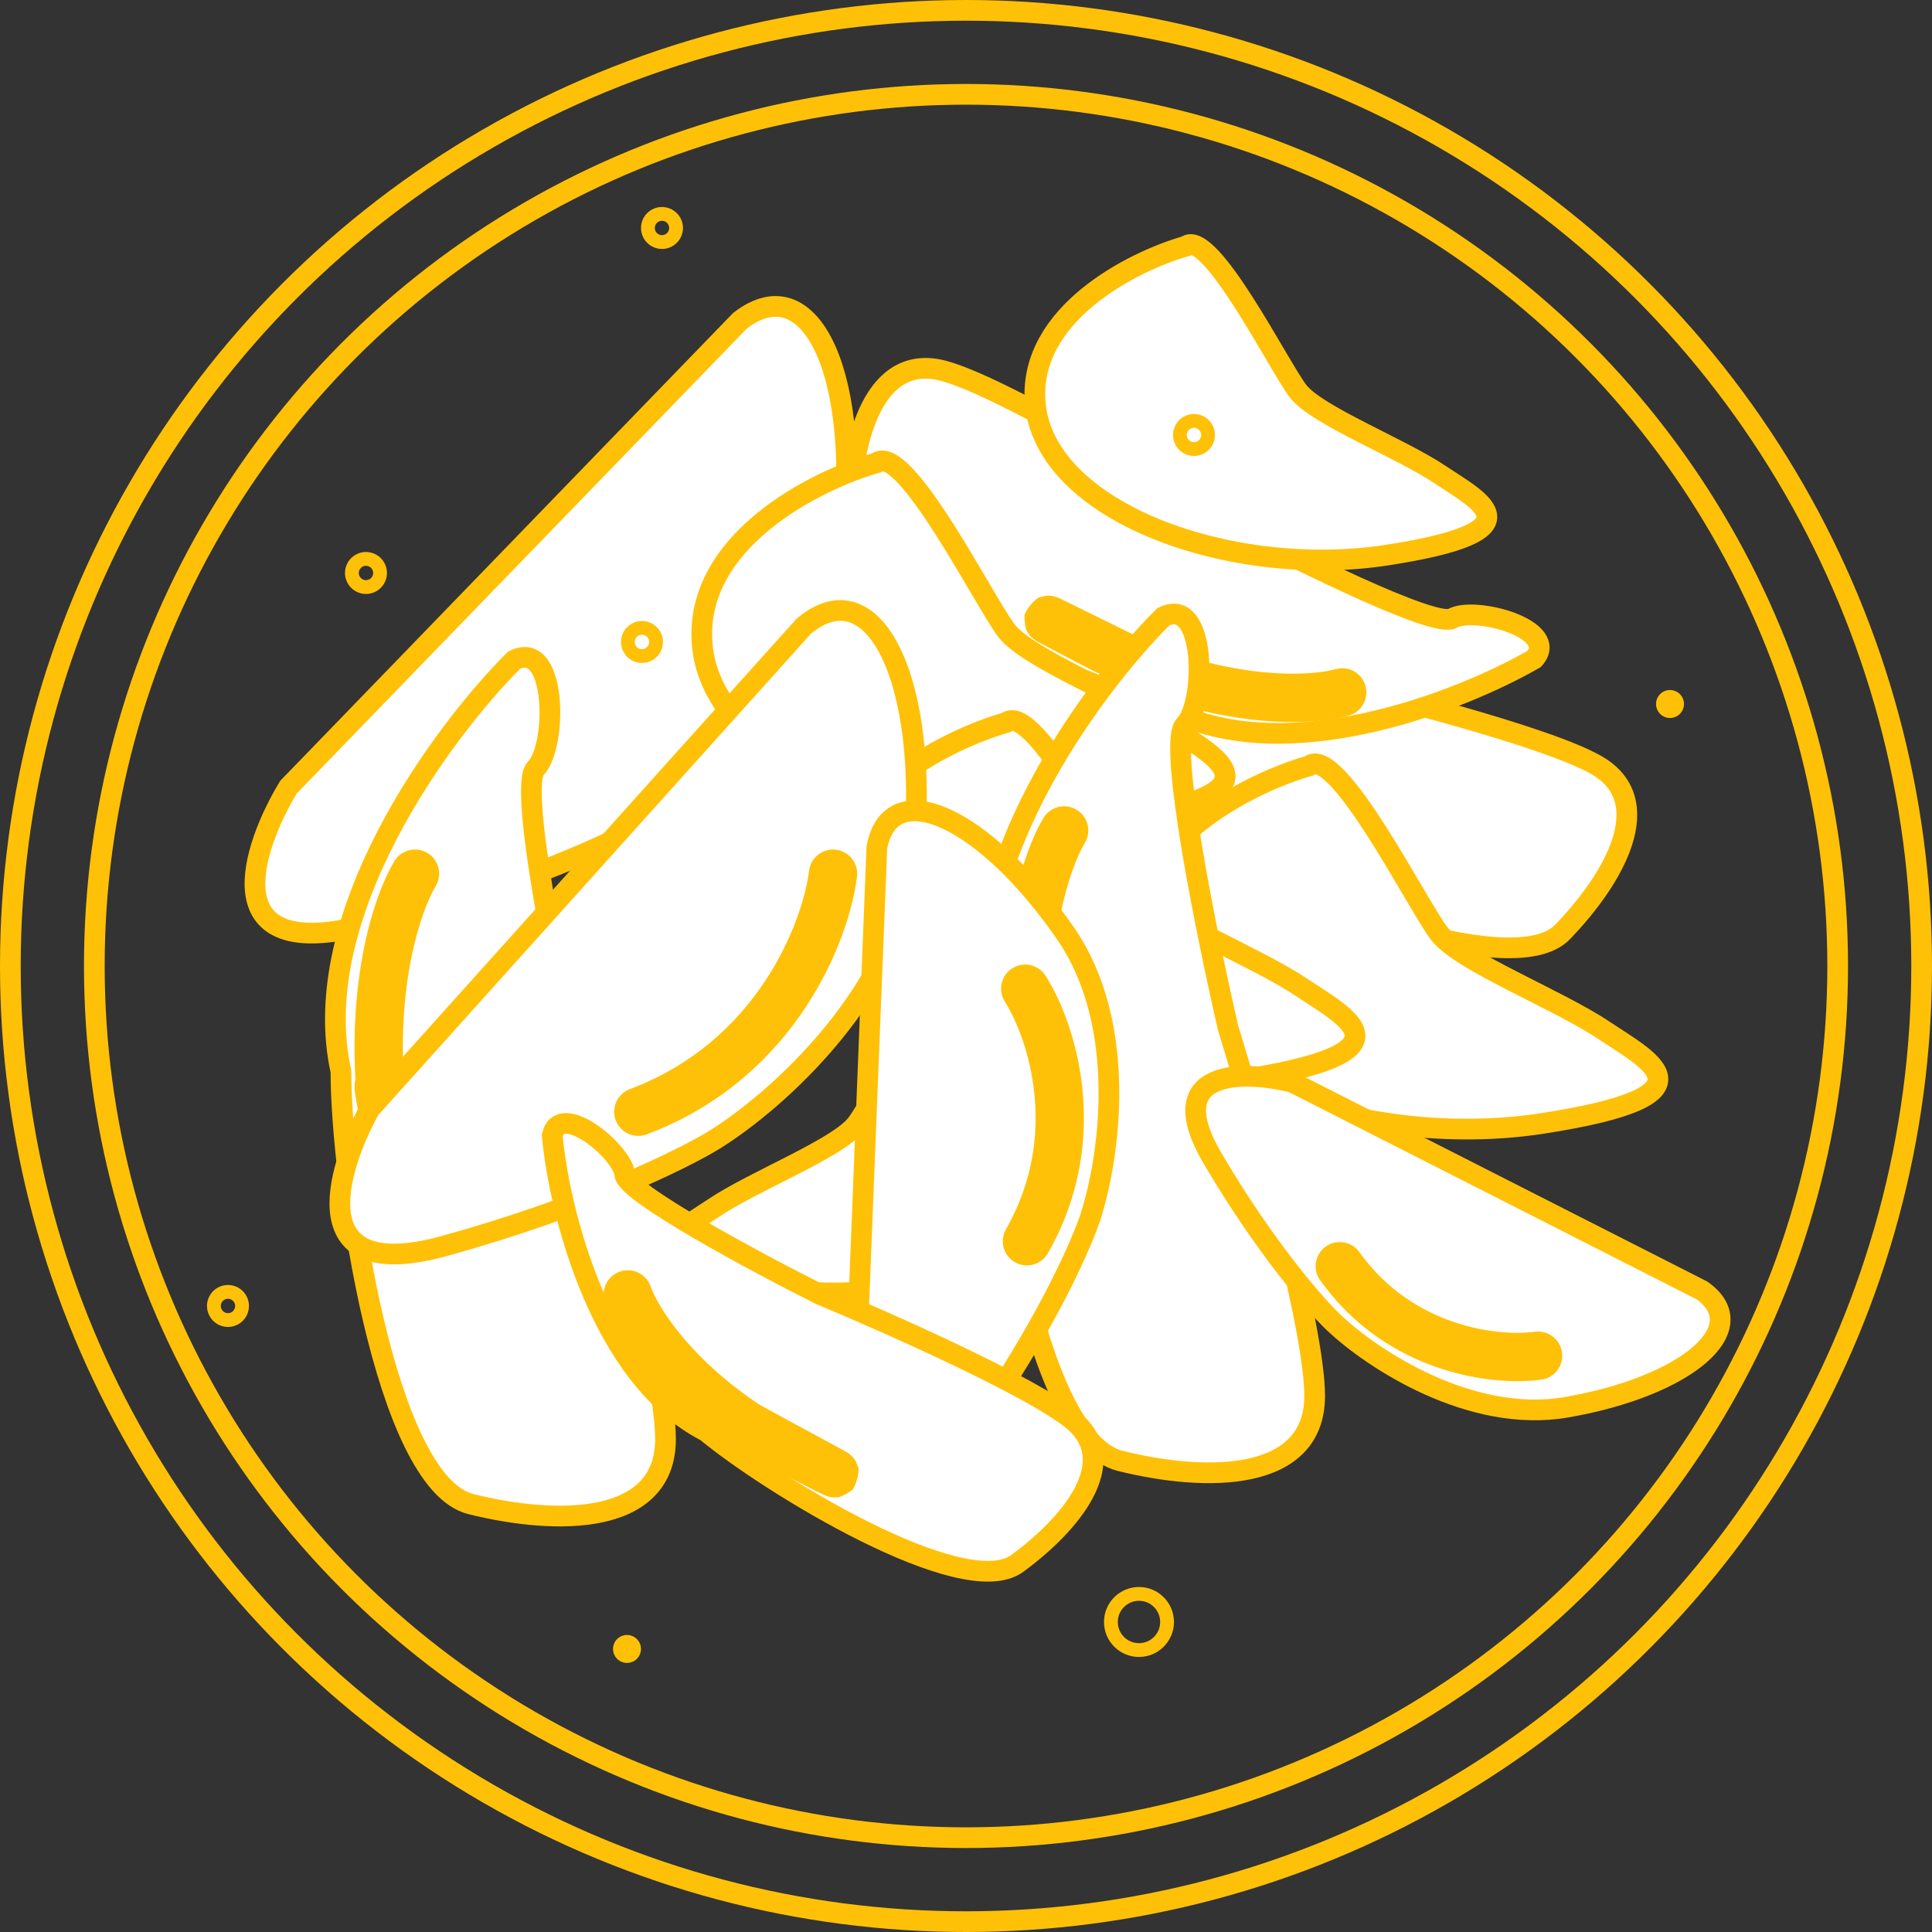 <svg width="28" height="28" viewBox="0 0 28 28" fill="none" xmlns="http://www.w3.org/2000/svg">
<rect x="0" y="0" width="28" height="28" fill="#333333" stroke="none"/>
<circle cx="14" cy="14" r="13.85" stroke="#FFC107" stroke-width="0.3"/>
<circle cx="14" cy="14" r="12.633" stroke="#FFC107" stroke-width="0.3"/>
<circle cx="16.797" cy="5.638" r="0.103" stroke="#FFC107" stroke-width="0.2"/>
<circle cx="9.594" cy="3.304" r="0.204" stroke="#FFC107" stroke-width="0.2"/>
<circle cx="5.942" cy="11.826" r="0.204" stroke="#FFC107" stroke-width="0.2"/>
<circle cx="20.348" cy="14.464" r="0.204" stroke="#FFC107" stroke-width="0.2"/>
<circle cx="16.507" cy="23.507" r="0.407" stroke="#FFC107" stroke-width="0.2"/>
<circle cx="3.304" cy="18.927" r="0.204" stroke="#FFC107" stroke-width="0.2"/>
<circle cx="9.087" cy="23.898" r="0.103" stroke="#FFC107" stroke-width="0.2"/>
<circle cx="24.203" cy="10.203" r="0.103" stroke="#FFC107" stroke-width="0.2"/>
<circle cx="16.304" cy="6.304" r="0.204" stroke="#FFC107" stroke-width="0.2"/>
<path d="M17.358 12.258C15.528 11.682 14.435 9.169 14.118 7.985C14.153 7.404 15.279 8.054 15.374 8.41C15.451 8.694 17.682 9.442 18.789 9.78C19.938 10.043 22.418 10.674 23.139 11.09C24.04 11.61 23.39 12.737 22.644 13.508C21.899 14.279 18.484 12.909 17.358 12.258Z" fill="white" stroke="#FFC107" stroke-width="0.3"/>
<path d="M16.052 10.13C15.958 9.961 15.745 9.9 15.576 9.994C15.407 10.087 15.346 10.3 15.44 10.469L16.052 10.13ZM18.77 12.346L18.665 12.68L18.77 12.346ZM17.79 11.961L17.942 11.646L17.79 11.961ZM15.44 10.469C15.679 10.9 16.39 11.678 17.639 12.277L17.942 11.646C16.797 11.097 16.207 10.409 16.052 10.13L15.44 10.469ZM17.639 12.277C17.947 12.424 18.289 12.561 18.665 12.68L18.875 12.012C18.531 11.904 18.22 11.779 17.942 11.646L17.639 12.277ZM18.665 12.68C18.951 12.77 19.143 12.83 19.261 12.866C19.319 12.883 19.361 12.896 19.389 12.904C19.398 12.907 19.418 12.912 19.437 12.916C19.441 12.917 19.456 12.92 19.475 12.922C19.483 12.923 19.507 12.925 19.539 12.922C19.556 12.92 19.599 12.912 19.625 12.904C19.666 12.887 19.761 12.817 19.806 12.76C19.844 12.678 19.855 12.517 19.837 12.448C19.818 12.408 19.779 12.35 19.762 12.331C19.731 12.299 19.701 12.28 19.695 12.276C19.675 12.264 19.659 12.256 19.655 12.255C19.629 12.243 19.589 12.229 19.566 12.22C19.534 12.209 19.49 12.194 19.439 12.177C19.337 12.142 19.201 12.096 19.052 12.045C18.753 11.944 18.401 11.825 18.158 11.74C18.033 11.696 17.947 11.664 17.909 11.648C17.899 11.644 17.901 11.645 17.91 11.649C17.911 11.65 17.933 11.661 17.959 11.682C17.968 11.689 18.011 11.722 18.044 11.782C18.063 11.815 18.09 11.875 18.089 11.956C18.088 12.047 18.053 12.128 17.998 12.188C17.912 12.283 17.805 12.296 17.795 12.298C17.764 12.303 17.741 12.302 17.732 12.302C17.712 12.301 17.698 12.299 17.698 12.299C17.693 12.298 17.696 12.298 17.71 12.302L17.871 11.62C17.852 11.616 17.83 11.611 17.809 11.608C17.8 11.606 17.779 11.603 17.755 11.602C17.744 11.602 17.718 11.601 17.686 11.607C17.675 11.608 17.567 11.622 17.48 11.717C17.426 11.778 17.39 11.859 17.389 11.95C17.389 12.031 17.416 12.092 17.434 12.126C17.468 12.186 17.512 12.22 17.522 12.228C17.55 12.251 17.578 12.265 17.584 12.269C17.605 12.28 17.626 12.289 17.64 12.294C17.699 12.319 17.805 12.357 17.926 12.4C18.174 12.488 18.53 12.608 18.828 12.708C18.977 12.759 19.112 12.804 19.213 12.839C19.263 12.856 19.304 12.87 19.333 12.881C19.373 12.895 19.373 12.895 19.36 12.889C19.358 12.888 19.342 12.881 19.323 12.87C19.318 12.866 19.288 12.848 19.257 12.816C19.24 12.796 19.201 12.738 19.183 12.699C19.164 12.63 19.176 12.469 19.214 12.387C19.259 12.329 19.354 12.26 19.395 12.243C19.42 12.235 19.463 12.226 19.48 12.225C19.511 12.222 19.535 12.224 19.543 12.225C19.561 12.227 19.574 12.23 19.576 12.23C19.587 12.232 19.592 12.234 19.579 12.23C19.559 12.225 19.523 12.214 19.465 12.196C19.351 12.161 19.161 12.102 18.875 12.012L18.665 12.68Z" fill="#FFC107"/>
<path d="M16.932 10.279C18.63 11.164 21.175 10.161 22.235 9.549C22.62 9.115 21.366 8.779 21.048 8.963C20.794 9.11 18.691 8.062 17.671 7.52C16.674 6.895 14.479 5.59 13.677 5.375C12.674 5.106 12.338 6.36 12.32 7.43C12.302 8.501 15.678 9.943 16.932 10.279Z" fill="white" stroke="#FFC107" stroke-width="0.3"/>
<path d="M19.356 9.698C19.542 9.644 19.735 9.752 19.789 9.938C19.842 10.124 19.734 10.317 19.548 10.371L19.356 9.698ZM15.874 9.344L15.712 9.654L15.874 9.344ZM16.837 9.764L16.953 9.434L16.837 9.764ZM19.548 10.371C19.076 10.506 18.024 10.553 16.721 10.094L16.953 9.434C18.148 9.854 19.049 9.785 19.356 9.698L19.548 10.371ZM16.721 10.094C16.399 9.981 16.061 9.836 15.712 9.654L16.036 9.034C16.355 9.2 16.662 9.331 16.953 9.434L16.721 10.094ZM15.712 9.654C15.447 9.516 15.269 9.423 15.161 9.365C15.107 9.337 15.068 9.316 15.043 9.302C15.034 9.297 15.016 9.287 15.001 9.276C14.997 9.274 14.984 9.265 14.969 9.253C14.963 9.248 14.944 9.233 14.924 9.209C14.913 9.195 14.889 9.159 14.876 9.135C14.859 9.093 14.841 8.978 14.85 8.905C14.881 8.82 14.987 8.698 15.049 8.663C15.09 8.647 15.158 8.634 15.185 8.632C15.229 8.632 15.263 8.64 15.27 8.641C15.293 8.647 15.31 8.653 15.314 8.654C15.341 8.664 15.379 8.683 15.401 8.693C15.432 8.708 15.473 8.728 15.521 8.752C15.618 8.799 15.747 8.863 15.888 8.932C16.17 9.072 16.502 9.236 16.734 9.347C16.853 9.404 16.936 9.443 16.974 9.459C16.984 9.463 16.982 9.462 16.973 9.459C16.972 9.458 16.948 9.45 16.914 9.447C16.904 9.446 16.85 9.439 16.784 9.458C16.748 9.468 16.686 9.491 16.629 9.549C16.565 9.614 16.533 9.696 16.529 9.777C16.523 9.905 16.589 9.99 16.595 9.999C16.613 10.024 16.631 10.04 16.637 10.046C16.651 10.06 16.663 10.068 16.663 10.068C16.667 10.071 16.665 10.069 16.653 10.061L17.021 9.466C17.037 9.476 17.056 9.488 17.074 9.501C17.081 9.506 17.098 9.518 17.115 9.535C17.123 9.543 17.142 9.56 17.161 9.586C17.168 9.596 17.234 9.682 17.228 9.81C17.224 9.892 17.192 9.975 17.128 10.04C17.071 10.098 17.009 10.121 16.972 10.132C16.905 10.15 16.85 10.144 16.838 10.143C16.801 10.139 16.772 10.129 16.765 10.127C16.743 10.12 16.721 10.112 16.707 10.106C16.648 10.081 16.547 10.034 16.431 9.979C16.194 9.865 15.858 9.699 15.577 9.56C15.436 9.49 15.309 9.427 15.213 9.38C15.166 9.357 15.127 9.338 15.099 9.324C15.061 9.306 15.06 9.307 15.074 9.312C15.076 9.313 15.092 9.319 15.114 9.324C15.12 9.325 15.154 9.333 15.198 9.332C15.224 9.331 15.293 9.317 15.334 9.302C15.396 9.267 15.501 9.145 15.533 9.06C15.541 8.987 15.523 8.872 15.506 8.83C15.494 8.807 15.469 8.77 15.459 8.757C15.438 8.733 15.42 8.718 15.414 8.713C15.4 8.701 15.389 8.694 15.387 8.693C15.377 8.686 15.373 8.684 15.385 8.691C15.402 8.701 15.436 8.719 15.489 8.747C15.595 8.803 15.771 8.895 16.036 9.034L15.712 9.654Z" fill="#FFC107"/>
<path d="M4.181 11.408L10.724 4.649C11.776 3.834 12.512 5.507 12.198 7.996C11.946 9.987 10.067 11.52 9.159 12.037C8.704 12.296 7.275 12.937 5.189 13.432C3.104 13.927 3.648 12.289 4.181 11.408Z" fill="white"/>
<path d="M15.002 5.822C14.91 4.546 16.418 3.788 17.183 3.569C17.533 3.297 18.542 5.321 18.814 5.671C19.085 6.022 20.291 6.49 20.873 6.88C21.456 7.27 22.351 7.699 20.094 8.046C17.837 8.393 15.116 7.417 15.002 5.822Z" fill="white"/>
<path d="M4.181 11.408L10.724 4.649C11.776 3.834 12.512 5.507 12.198 7.996C11.946 9.987 10.067 11.52 9.159 12.037C8.704 12.296 7.275 12.937 5.189 13.432C3.104 13.927 3.648 12.289 4.181 11.408Z" stroke="#FFC107" stroke-width="0.3"/>
<path d="M15.002 5.822C14.91 4.546 16.418 3.788 17.183 3.569C17.533 3.297 18.542 5.321 18.814 5.671C19.085 6.022 20.291 6.49 20.873 6.88C21.456 7.27 22.351 7.699 20.094 8.046C17.837 8.393 15.116 7.417 15.002 5.822Z" stroke="#FFC107" stroke-width="0.3"/>
<path d="M16.224 16.444C16.315 15.168 14.807 14.41 14.042 14.191C13.692 13.919 12.683 15.943 12.411 16.294C12.14 16.644 10.934 17.112 10.351 17.502C9.769 17.892 8.874 18.321 11.131 18.668C13.387 19.015 16.109 18.039 16.224 16.444Z" fill="white" stroke="#FFC107" stroke-width="0.3"/>
<path d="M10.175 9.317C10.069 7.839 11.815 6.962 12.701 6.708C13.106 6.393 14.274 8.737 14.589 9.143C14.904 9.548 16.299 10.091 16.974 10.542C17.649 10.993 18.684 11.49 16.072 11.892C13.459 12.294 10.308 11.164 10.175 9.317Z" fill="white" stroke="#FFC107" stroke-width="0.3"/>
<path d="M16.447 13.707C16.341 12.23 18.087 11.353 18.973 11.099C19.378 10.784 20.546 13.127 20.861 13.533C21.176 13.939 22.571 14.481 23.246 14.933C23.921 15.384 24.956 15.881 22.344 16.283C19.731 16.684 16.579 15.554 16.447 13.707Z" fill="white" stroke="#FFC107" stroke-width="0.3"/>
<path d="M12.056 13.08C11.95 11.603 13.696 10.725 14.582 10.471C14.988 10.156 16.156 12.5 16.471 12.906C16.785 13.312 18.181 13.854 18.856 14.305C19.531 14.757 20.566 15.253 17.953 15.655C15.34 16.057 12.189 14.927 12.056 13.08Z" fill="white" stroke="#FFC107" stroke-width="0.3"/>
<path d="M14.349 14.899C13.848 12.641 15.813 9.985 16.858 8.94C17.485 8.627 17.485 10.195 17.172 10.508C16.921 10.759 17.485 13.54 17.799 14.899C18.217 16.258 19.053 19.226 19.053 20.23C19.053 21.484 17.485 21.484 16.231 21.171C14.976 20.857 14.349 16.466 14.349 14.899Z" fill="white" stroke="#FFC107" stroke-width="0.3"/>
<path d="M15.723 12.215C15.822 12.05 15.768 11.835 15.602 11.735C15.437 11.636 15.222 11.689 15.122 11.855L15.723 12.215ZM15.109 16.425L14.767 16.502L15.109 16.425ZM14.92 15.171L15.269 15.144L14.92 15.171ZM15.122 11.855C14.826 12.349 14.444 13.545 14.571 15.198L15.269 15.144C15.151 13.607 15.515 12.561 15.723 12.215L15.122 11.855ZM14.571 15.198C14.602 15.605 14.665 16.041 14.767 16.502L15.45 16.35C15.355 15.922 15.298 15.519 15.269 15.144L14.571 15.198ZM14.767 16.502C14.845 16.854 14.899 17.091 14.932 17.235C14.948 17.306 14.961 17.358 14.969 17.39C14.972 17.402 14.977 17.424 14.984 17.443C14.985 17.447 14.99 17.462 14.998 17.48C15.001 17.486 15.012 17.509 15.03 17.535C15.04 17.549 15.069 17.582 15.088 17.6C15.124 17.627 15.231 17.675 15.303 17.685C15.394 17.677 15.539 17.606 15.589 17.556C15.615 17.52 15.645 17.457 15.654 17.432C15.666 17.39 15.667 17.355 15.667 17.347C15.668 17.324 15.666 17.305 15.666 17.301C15.663 17.271 15.655 17.225 15.649 17.195C15.641 17.154 15.631 17.1 15.618 17.036C15.593 16.909 15.559 16.739 15.522 16.553C15.447 16.18 15.36 15.741 15.302 15.435C15.273 15.279 15.254 15.167 15.247 15.116C15.245 15.102 15.245 15.103 15.246 15.111C15.246 15.114 15.246 15.12 15.246 15.127C15.246 15.134 15.245 15.149 15.242 15.169C15.241 15.179 15.233 15.233 15.198 15.292C15.179 15.324 15.14 15.378 15.07 15.418C14.991 15.462 14.903 15.472 14.823 15.455C14.698 15.428 14.633 15.342 14.627 15.334C14.608 15.31 14.596 15.289 14.592 15.281C14.587 15.272 14.584 15.264 14.582 15.26C14.58 15.256 14.579 15.253 14.579 15.252C14.578 15.25 14.58 15.255 14.585 15.272L15.255 15.07C15.249 15.049 15.241 15.024 15.233 15.003C15.229 14.993 15.222 14.974 15.21 14.952C15.205 14.942 15.192 14.919 15.172 14.894C15.164 14.885 15.098 14.798 14.973 14.771C14.893 14.754 14.804 14.764 14.725 14.808C14.654 14.848 14.615 14.902 14.596 14.935C14.56 14.995 14.552 15.05 14.55 15.063C14.545 15.099 14.546 15.13 14.546 15.139C14.547 15.163 14.55 15.188 14.553 15.206C14.562 15.28 14.586 15.412 14.614 15.564C14.672 15.875 14.761 16.319 14.836 16.69C14.873 16.877 14.907 17.045 14.931 17.171C14.944 17.234 14.954 17.286 14.961 17.323C14.97 17.371 14.97 17.375 14.969 17.363C14.969 17.361 14.967 17.344 14.968 17.322C14.968 17.315 14.969 17.28 14.981 17.238C14.989 17.213 15.02 17.15 15.045 17.115C15.096 17.064 15.241 16.994 15.331 16.985C15.403 16.996 15.51 17.043 15.546 17.07C15.566 17.089 15.594 17.122 15.604 17.136C15.622 17.161 15.632 17.183 15.635 17.189C15.643 17.206 15.647 17.219 15.648 17.221C15.651 17.231 15.652 17.234 15.647 17.218C15.641 17.194 15.63 17.149 15.614 17.078C15.582 16.936 15.529 16.702 15.45 16.35L14.767 16.502Z" fill="#FFC107"/>
<path d="M4.941 15.526C4.44 13.268 6.405 10.613 7.45 9.568C8.077 9.254 8.077 10.822 7.764 11.136C7.513 11.386 8.077 14.167 8.391 15.526C8.809 16.885 9.645 19.854 9.645 20.857C9.645 22.111 8.077 22.111 6.823 21.798C5.569 21.484 4.941 17.094 4.941 15.526Z" fill="white" stroke="#FFC107" stroke-width="0.3"/>
<path d="M6.315 12.842C6.414 12.676 6.36 12.461 6.195 12.362C6.029 12.262 5.814 12.316 5.714 12.482L6.315 12.842ZM5.701 17.052L5.359 17.128L5.701 17.052ZM5.512 15.798L5.861 15.771L5.512 15.798ZM5.714 12.482C5.418 12.976 5.036 14.172 5.163 15.825L5.861 15.771C5.743 14.234 6.107 13.188 6.315 12.842L5.714 12.482ZM5.163 15.825C5.195 16.232 5.257 16.668 5.359 17.128L6.043 16.977C5.947 16.549 5.89 16.146 5.861 15.771L5.163 15.825ZM5.359 17.128C5.438 17.481 5.491 17.718 5.524 17.862C5.54 17.933 5.553 17.985 5.561 18.017C5.564 18.029 5.57 18.051 5.576 18.07C5.577 18.074 5.582 18.089 5.59 18.106C5.593 18.113 5.604 18.136 5.622 18.162C5.632 18.175 5.661 18.209 5.68 18.227C5.716 18.254 5.823 18.302 5.896 18.312C5.986 18.304 6.131 18.233 6.181 18.183C6.207 18.147 6.237 18.084 6.246 18.059C6.258 18.017 6.259 17.981 6.259 17.974C6.26 17.951 6.258 17.932 6.258 17.928C6.255 17.898 6.247 17.852 6.241 17.822C6.233 17.781 6.223 17.727 6.21 17.663C6.185 17.535 6.151 17.366 6.114 17.18C6.039 16.807 5.952 16.368 5.894 16.062C5.865 15.906 5.846 15.794 5.839 15.743C5.837 15.729 5.838 15.73 5.838 15.738C5.838 15.741 5.838 15.747 5.838 15.754C5.838 15.761 5.837 15.776 5.834 15.796C5.833 15.806 5.825 15.86 5.79 15.919C5.771 15.951 5.732 16.005 5.662 16.044C5.583 16.089 5.495 16.099 5.415 16.082C5.29 16.055 5.226 15.969 5.219 15.961C5.2 15.937 5.188 15.916 5.184 15.909C5.179 15.899 5.176 15.891 5.174 15.887C5.172 15.883 5.171 15.88 5.171 15.879C5.17 15.877 5.172 15.882 5.177 15.899L5.847 15.697C5.841 15.675 5.833 15.651 5.825 15.63C5.821 15.62 5.814 15.601 5.802 15.579C5.797 15.569 5.784 15.546 5.764 15.521C5.756 15.512 5.691 15.425 5.565 15.398C5.485 15.38 5.396 15.391 5.317 15.435C5.246 15.475 5.207 15.53 5.188 15.562C5.152 15.622 5.144 15.677 5.142 15.69C5.137 15.726 5.138 15.757 5.138 15.765C5.139 15.79 5.142 15.815 5.145 15.833C5.154 15.907 5.178 16.038 5.206 16.191C5.265 16.502 5.353 16.946 5.428 17.317C5.465 17.504 5.499 17.672 5.524 17.798C5.536 17.861 5.546 17.913 5.553 17.95C5.562 17.998 5.562 18.003 5.561 17.99C5.561 17.988 5.559 17.971 5.56 17.949C5.56 17.942 5.561 17.907 5.573 17.865C5.581 17.84 5.612 17.777 5.637 17.742C5.688 17.691 5.833 17.621 5.923 17.613C5.995 17.623 6.102 17.67 6.138 17.697C6.158 17.715 6.186 17.749 6.197 17.762C6.214 17.788 6.224 17.81 6.227 17.816C6.235 17.833 6.239 17.846 6.24 17.848C6.243 17.858 6.243 17.861 6.239 17.845C6.233 17.821 6.223 17.776 6.206 17.704C6.174 17.563 6.121 17.329 6.043 16.977L5.359 17.128Z" fill="#FFC107"/>
<path d="M5.36 16.072L11.649 9.075C12.669 8.221 13.467 9.866 13.245 12.365C13.068 14.364 11.246 15.965 10.358 16.516C9.914 16.791 8.509 17.485 6.443 18.057C4.377 18.629 4.86 16.972 5.36 16.072Z" fill="white" stroke="#FFC107" stroke-width="0.3"/>
<path d="M12.073 12.662C11.969 13.498 11.258 15.359 9.251 16.112" stroke="#FFC107" stroke-width="0.7" stroke-linecap="round"/>
<path d="M12.402 20.005L12.708 12.284C12.905 11.21 14.272 11.831 15.442 13.527C16.378 14.883 16.067 16.85 15.794 17.664C15.658 18.071 15.134 19.247 14.128 20.691C13.122 22.136 12.559 20.835 12.402 20.005Z" fill="white" stroke="#FFC107" stroke-width="0.3"/>
<path d="M14.858 14.329C15.23 14.912 15.757 16.461 14.883 17.989" stroke="#FFC107" stroke-width="0.7" stroke-linecap="round"/>
<path d="M18.732 15.686L24.664 18.701C25.434 19.242 24.456 20.089 22.708 20.394C21.31 20.639 19.883 19.688 19.344 19.181C19.074 18.928 18.343 18.096 17.574 16.789C16.805 15.482 18.026 15.509 18.732 15.686Z" fill="white" stroke="#FFC107" stroke-width="0.3"/>
<path d="M22.291 19.648C21.7 19.73 20.299 19.585 19.417 18.351" stroke="#FFC107" stroke-width="0.7" stroke-linecap="round"/>
<path d="M10.234 20.745C8.695 19.955 8.105 17.556 8.003 16.455C8.122 15.944 9.025 16.693 9.055 17.023C9.08 17.287 10.95 18.291 11.882 18.759C12.864 19.168 14.973 20.105 15.55 20.584C16.272 21.184 15.523 22.086 14.743 22.658C13.964 23.231 11.137 21.494 10.234 20.745Z" fill="white" stroke="#FFC107" stroke-width="0.3"/>
<path d="M9.429 18.643C9.365 18.461 9.165 18.365 8.983 18.429C8.8 18.493 8.704 18.693 8.768 18.875L9.429 18.643ZM11.476 21.037L11.316 21.349L11.476 21.037ZM10.664 20.547L10.866 20.261L10.664 20.547ZM8.768 18.875C8.918 19.302 9.438 20.108 10.461 20.832L10.866 20.261C9.936 19.603 9.522 18.908 9.429 18.643L8.768 18.875ZM10.461 20.832C10.714 21.011 10.998 21.186 11.316 21.349L11.636 20.726C11.348 20.578 11.092 20.421 10.866 20.261L10.461 20.832ZM11.316 21.349C11.557 21.472 11.719 21.555 11.818 21.605C11.867 21.629 11.903 21.647 11.926 21.658C11.934 21.662 11.953 21.671 11.97 21.678C11.974 21.679 11.988 21.685 12.007 21.69C12.014 21.692 12.038 21.698 12.069 21.701C12.086 21.702 12.13 21.701 12.157 21.697C12.2 21.687 12.305 21.635 12.359 21.586C12.411 21.511 12.449 21.355 12.442 21.284C12.431 21.241 12.403 21.177 12.389 21.155C12.364 21.119 12.337 21.095 12.332 21.09C12.315 21.075 12.299 21.065 12.296 21.062C12.273 21.047 12.238 21.027 12.22 21.017C12.192 21.002 12.156 20.982 12.113 20.958C12.027 20.912 11.913 20.85 11.789 20.783C11.538 20.647 11.244 20.489 11.041 20.376C10.937 20.318 10.866 20.277 10.835 20.258C10.827 20.252 10.83 20.254 10.838 20.261C10.839 20.261 10.86 20.276 10.882 20.302C10.889 20.31 10.926 20.35 10.949 20.415C10.962 20.45 10.978 20.514 10.964 20.594C10.948 20.683 10.899 20.757 10.835 20.807C10.734 20.886 10.627 20.881 10.616 20.881C10.585 20.881 10.562 20.876 10.553 20.875C10.533 20.87 10.52 20.866 10.519 20.865C10.514 20.864 10.515 20.864 10.527 20.869L10.8 20.224C10.784 20.218 10.764 20.209 10.745 20.203C10.736 20.2 10.717 20.194 10.694 20.189C10.683 20.187 10.658 20.182 10.626 20.181C10.614 20.181 10.506 20.177 10.404 20.256C10.34 20.306 10.291 20.381 10.275 20.47C10.261 20.55 10.277 20.615 10.29 20.65C10.313 20.716 10.35 20.757 10.359 20.766C10.383 20.794 10.407 20.812 10.413 20.816C10.431 20.83 10.449 20.842 10.461 20.849C10.511 20.881 10.6 20.931 10.701 20.988C10.908 21.103 11.207 21.264 11.456 21.399C11.581 21.466 11.694 21.527 11.778 21.573C11.82 21.596 11.854 21.615 11.879 21.628C11.913 21.647 11.911 21.647 11.898 21.638C11.897 21.637 11.882 21.627 11.866 21.613C11.861 21.608 11.834 21.585 11.81 21.549C11.796 21.526 11.767 21.463 11.756 21.42C11.749 21.349 11.787 21.193 11.839 21.118C11.893 21.069 11.998 21.017 12.041 21.007C12.068 21.003 12.112 21.002 12.129 21.003C12.16 21.006 12.183 21.012 12.19 21.014C12.208 21.019 12.221 21.024 12.223 21.025C12.234 21.029 12.239 21.032 12.227 21.026C12.211 21.019 12.181 21.004 12.132 20.979C12.036 20.931 11.876 20.849 11.636 20.726L11.316 21.349Z" fill="#FFC107"/>
<circle cx="17.304" cy="6.304" r="0.204" stroke="#FFC107" stroke-width="0.2"/>
<circle cx="9.304" cy="9.304" r="0.204" stroke="#FFC107" stroke-width="0.2"/>
<circle cx="5.304" cy="8.304" r="0.204" stroke="#FFC107" stroke-width="0.2"/>
</svg>
